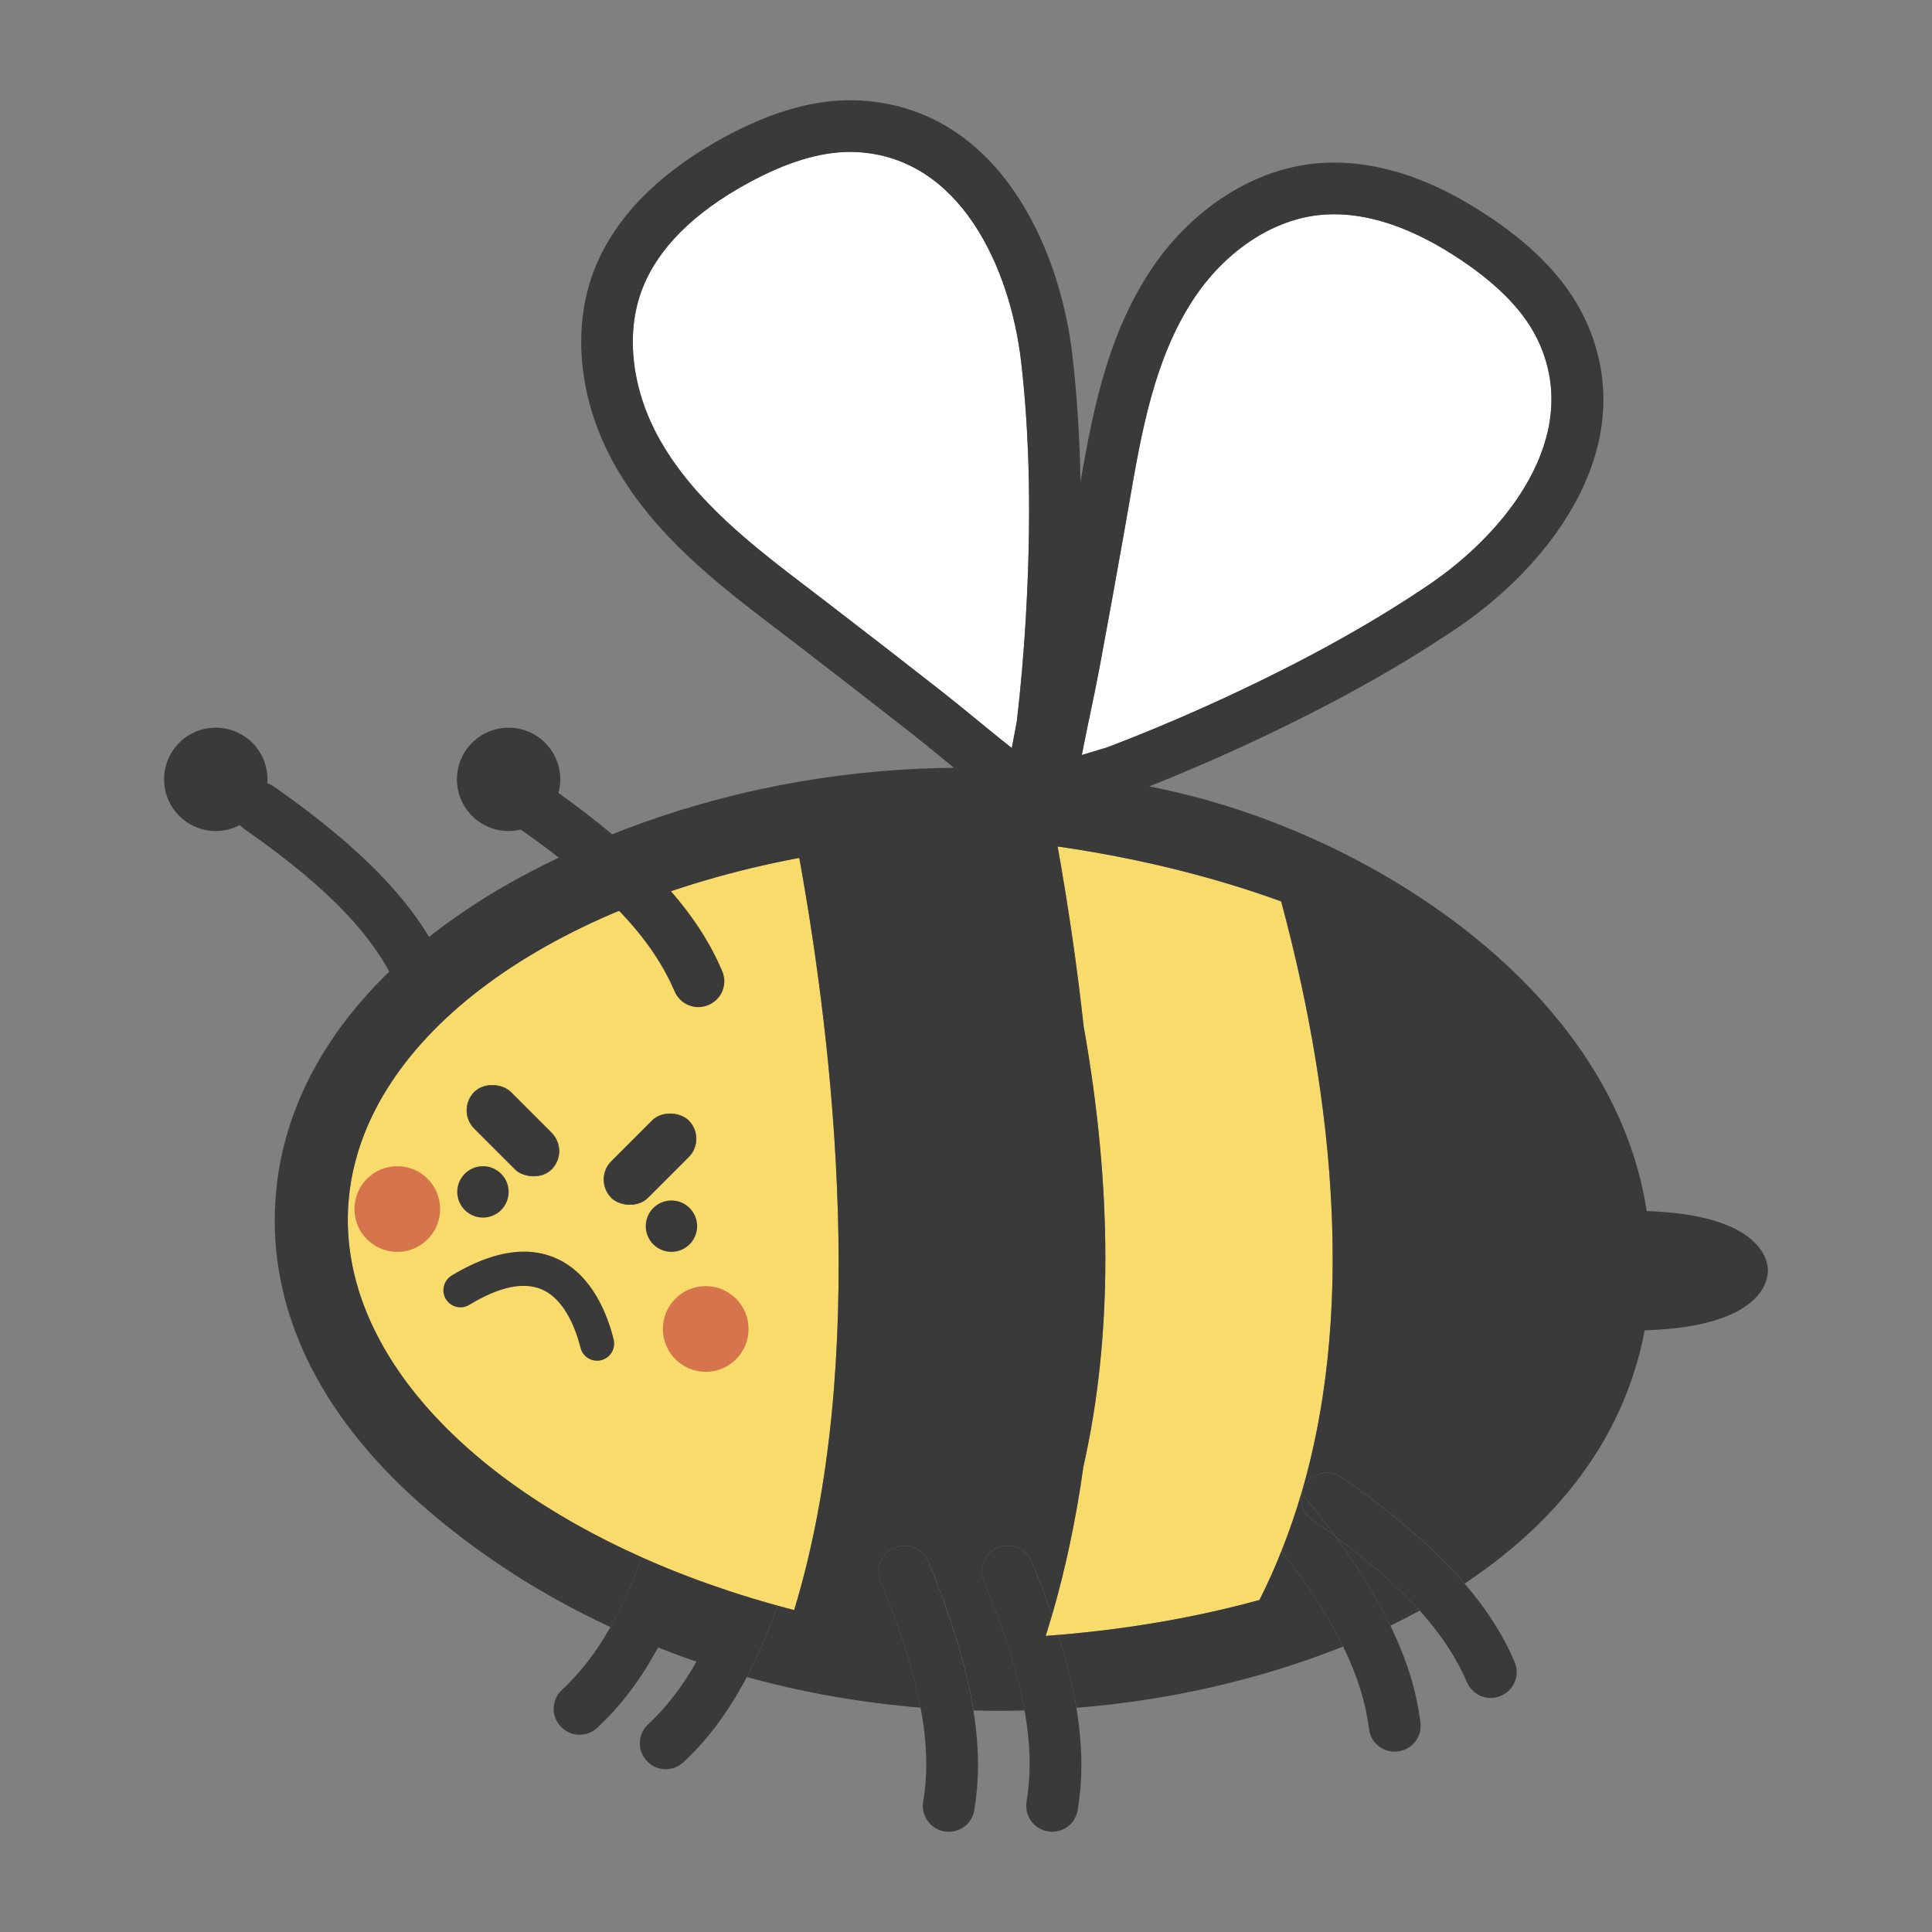 <?xml version="1.0" encoding="UTF-8"?>
<svg id="Layer_2" data-name="Layer 2" xmlns="http://www.w3.org/2000/svg" viewBox="0 0 800 800">
  <rect x="0" y="0" width="800" height="800" fill="#808080" stroke="none"/>
  <defs>
    <style>
      .cls-1 {
        fill: none;
      }

      .cls-2 {
        stroke: #3a3a3a;
        stroke-miterlimit: 10;
        stroke-width: .23px;
      }

      .cls-2, .cls-3 {
        fill: #3a3a3a;
      }

      .cls-4 {
        fill: #f9db6c;
      }

      .cls-5 {
        fill: #fff;
      }

      .cls-6 {
        fill: #d6744d;
      }
    </style>
  </defs>
  <g>
    <path class="cls-5" d="m605.22,107.83c-18.84-12.69-36.55-19.1-52.75-19.1-2.39,0-4.75.14-7.07.42-19.36,2.33-38.57,15.41-51.38,34.99-16.17,24.72-21.42,55.15-26.51,84.59-.48,2.79-.96,5.58-1.45,8.35-3.46,19.66-7.07,39.55-10.72,59.12-1.2,6.44-2.54,12.84-3.84,19.03-1.24,5.91-2.45,11.67-3.53,17.39,2.23-.7,4.58-1.41,7.05-2.13,1.4-.41,3.13-.92,3.61-1.09,13.41-5.11,26.87-10.7,39.99-16.6,36.66-16.49,67.16-33.1,93.24-50.8,31.98-21.74,63.08-61.01,45.43-100.07-5.46-12.09-15.95-23.24-32.07-34.1Z"/>
    <path class="cls-3" d="m656.79,133.12h0c-7.15-15.81-20.1-29.89-39.61-43.04-26-17.52-51.01-24.98-74.33-22.18-25.56,3.07-50.51,19.72-66.73,44.52-18.59,28.43-24.23,61.08-29.68,92.66-.48,2.77-.95,5.53-1.44,8.28-3.45,19.58-7.04,39.4-10.68,58.91-1.16,6.2-2.48,12.49-3.75,18.56-2.68,12.78-5.45,25.99-7,39.61l21.26,2.42c-.32,2.79-1.81,4.49-2.35,4.91,1.84-1.41,8.09-3.68,18.59-6.77,2.65-.78,4.09-1.21,5.17-1.62,13.82-5.27,27.68-11.02,41.17-17.09,37.8-17,69.35-34.21,96.48-52.61,38.86-26.42,76.03-75.42,52.91-126.58Zm-201.77,177.37c-2.47.72-4.82,1.43-7.05,2.13,1.08-5.72,2.29-11.48,3.53-17.39,1.3-6.19,2.64-12.59,3.84-19.03,3.65-19.58,7.26-39.47,10.72-59.12.49-2.78.97-5.56,1.45-8.35,5.08-29.43,10.34-59.87,26.51-84.59,12.81-19.58,32.02-32.66,51.38-34.99,2.32-.28,4.68-.42,7.07-.42,16.2,0,33.91,6.4,52.75,19.1,16.12,10.86,26.61,22.01,32.07,34.1,17.64,39.06-13.45,78.32-45.43,100.07-26.08,17.69-56.58,34.31-93.24,50.8-13.12,5.9-26.59,11.49-39.99,16.6-.47.17-2.21.68-3.61,1.09Z"/>
  </g>
  <g>
    <path class="cls-5" d="m355.04,62.99c-1-.06-2.01-.08-3.03-.08-12.46,0-26.24,4.2-42.03,12.77-22.91,12.45-37.78,27.39-44.2,44.43-6.88,18.25-4.15,41.33,7.3,61.73,14.46,25.76,39.02,44.48,62.77,62.58,2.25,1.72,4.5,3.43,6.74,5.15,15.8,12.12,31.77,24.51,47.48,36.82,5.15,4.04,10.21,8.19,15.1,12.2,4.67,3.83,9.22,7.56,13.8,11.17.41-2.3.87-4.72,1.37-7.24.28-1.43.63-3.2.7-3.7,1.66-14.25,2.92-28.77,3.75-43.14,2.31-40.13,1.66-74.86-1.98-106.16-4.51-38.41-24.97-84.13-67.76-86.52Z"/>
    <path class="cls-3" d="m444.05,147.03c-5.48-46.67-31.77-102.27-87.82-105.4-17.32-.96-35.8,4.02-56.47,15.25-12.35,6.71-22.97,14.32-31.58,22.62-10.39,10.02-17.93,21.14-22.43,33.06-9.08,24.09-5.85,53.9,8.66,79.75,16.62,29.62,42.98,49.7,68.46,69.13,2.23,1.7,4.46,3.4,6.68,5.1,15.74,12.08,31.66,24.42,47.31,36.69,4.97,3.89,9.93,7.96,14.73,11.9,10.1,8.28,20.53,16.84,31.9,24.51l11.97-17.74c2.33,1.57,3.15,3.68,3.27,4.35-.4-2.28.47-8.88,2.59-19.61.53-2.71.82-4.18.95-5.33,1.71-14.69,3.01-29.63,3.86-44.41,2.38-41.38,1.7-77.32-2.09-109.87Zm-170.98,34.81c-11.45-20.41-14.18-43.48-7.3-61.73,6.42-17.03,21.3-31.98,44.2-44.43,15.79-8.58,29.58-12.77,42.03-12.77,1.02,0,2.03.03,3.03.08,42.8,2.39,63.25,48.11,67.76,86.52,3.64,31.3,4.29,66.03,1.98,106.16-.83,14.37-2.09,28.89-3.75,43.14-.07.5-.42,2.28-.7,3.7-.5,2.52-.96,4.94-1.37,7.24-4.58-3.61-9.13-7.34-13.8-11.17-4.89-4.01-9.95-8.16-15.1-12.2-15.71-12.31-31.69-24.7-47.48-36.82-2.24-1.72-4.49-3.43-6.74-5.15-23.75-18.1-48.32-36.82-62.77-62.58Z"/>
  </g>
  <path class="cls-4" d="m330.96,355.22c-107.61,20.3-181.96,76.79-186.71,143.15-5.06,70.68,70.28,138.84,184.59,168.34,31.31-102.69,16.23-233.57,2.13-311.49Z"/>
  <path class="cls-4" d="m530.48,373.25c-28.77-10.41-59.8-18.02-92.56-22.73,4.48,25.12,8.1,50.08,10.77,74.44,12.02,67.49,11.99,128.82-.09,182.3-3.53,25.15-8.77,48.65-15.62,70.14,30.98-2.25,60.66-7.24,88.55-14.9,46.36-91.83,31.29-206.2,8.95-289.26Z"/>
  <path class="cls-1" d="m521.54,662.51c3.37-6.67,6.37-13.47,9.11-20.36-2.18-2.84-4.44-5.73-6.87-8.73-3.47-4.28-2.97-10.52,1.02-14.31,3.94-3.75,9.96-3.89,14.04-.67,24.2-82.42,10.52-174.98-8.36-245.19-28.77-10.41-59.8-18.02-92.56-22.73,4.48,25.12,8.1,50.08,10.77,74.44,12.02,67.49,11.99,128.82-.09,182.3-3.07,21.85-7.43,42.45-13.01,61.58.95,2.77,1.84,5.48,2.67,8.12,29.07-2.42,56.97-7.23,83.27-14.46Z"/>
  <path class="cls-3" d="m552.92,636.21c10.03,13.74,17.43,25.92,22.8,36.95,4.1-1.98,8.15-4.06,12.13-6.24-8.51-9.44-19.8-19.5-34.93-30.71Z"/>
  <path class="cls-3" d="m681.86,501.48c-10.1-65.97-64.36-117.34-125.07-147.93-21.11-10.63-42.99-18.76-64.07-24.12-4.1-1.04-8.21-2.01-12.34-2.89-87-18.69-181.28-6.91-260.27,34.21-12.36,6.44-24.3,13.72-35.55,21.96-43.04,31.52-67.41,70.76-70.47,113.51-3.23,45.17,17.45,88.84,59.81,126.29,23.72,20.96,50.38,38,78.87,51.24,4.5-7.98,8.81-17.46,12.97-28.91-77.91-34.81-125.54-89.81-121.48-146.46,4.75-66.36,79.1-122.85,186.71-143.15,14.1,77.92,29.19,208.8-2.13,311.49-2.3-.59-4.55-1.23-6.82-1.85-4.11,11.43-8.38,21.17-12.79,29.56,23.49,6.48,47.66,10.69,71.99,12.67-2.72-14.4-7.96-31.38-16.65-52.48-2.1-5.09.16-10.93,5.07-13.43,5.56-2.83,12.41-.33,14.79,5.44,10.22,24.86,15.99,44.84,18.68,61.64,7.05.19,14.11.19,21.15,0-2.65-14.65-7.96-31.99-16.89-53.66-2.1-5.09.16-10.93,5.07-13.43,5.56-2.83,12.41-.33,14.79,5.44,3.25,7.89,6,15.25,8.39,22.21,5.58-19.13,9.94-39.72,13.01-61.58,12.08-53.48,12.11-114.81.09-182.3-2.67-24.37-6.29-49.32-10.77-74.44,32.76,4.71,63.79,12.32,92.56,22.73,18.89,70.2,32.56,162.76,8.36,245.19.05.04.09.08.14.11.23-1.17.62-2.32,1.25-3.39,3.16-5.39,10.27-6.98,15.39-3.4,23.26,16.29,39.37,30.67,50.82,43.96,36.72-24.36,65.32-58.2,74.32-103.62.08-.41.14-.82.22-1.23,48.49-1.44,51.06-20.72,51.06-24.71s-2.54-23.03-50.19-24.68Z"/>
  <path class="cls-3" d="m521.54,662.51c-26.3,7.22-54.2,12.04-83.27,14.46,3.49,11.14,5.93,21.14,7.44,30.19,10.87-.87,21.69-2.16,32.41-3.92,25.46-4.17,52.37-11.18,78.03-21.46-5.65-11.54-13.85-24.47-25.5-39.63-2.74,6.89-5.75,13.69-9.11,20.36Z"/>
  <g>
    <path class="cls-3" d="m445.71,707.15c-1.51-9.04-3.94-19.05-7.44-30.19-1.76.15-3.51.32-5.28.44.9-2.82,1.77-5.68,2.61-8.56-2.39-6.96-5.15-14.32-8.39-22.21-2.37-5.77-9.22-8.27-14.79-5.44-4.91,2.5-7.17,8.33-5.07,13.43,8.93,21.67,14.24,39.02,16.89,53.66,2.67,14.8,2.63,26.84.84,37.8-.91,5.57,2.65,10.85,8.15,12.12h.05c6.01,1.4,11.94-2.53,12.95-8.62,2.02-12.06,2.27-25.67-.53-42.43Z"/>
    <path class="cls-3" d="m384.41,646.63c-2.37-5.77-9.22-8.27-14.79-5.44-4.91,2.5-7.17,8.33-5.07,13.43,8.7,21.1,13.94,38.08,16.65,52.48,2.89,15.33,2.91,27.74,1.07,38.99-.91,5.57,2.65,10.85,8.15,12.12h.05c6.01,1.4,11.94-2.53,12.95-8.62,1.97-11.79,2.25-25.06-.35-41.31-2.69-16.8-8.46-36.78-18.68-61.64Z"/>
  </g>
  <path class="cls-3" d="m301.54,658.67c-5.47-1.81-10.83-3.7-16.07-5.69-6.78-2.57-13.36-5.29-19.75-8.14-4.17,11.44-8.47,20.93-12.97,28.91-6.25,11.07-12.88,19.31-20.09,26.02-4.13,3.85-4.54,10.21-.97,14.58l.03.04c3.91,4.78,11,5.29,15.53,1.1,8.86-8.19,17.28-18.63,25.24-33.29,5.26,2.07,10.55,4.03,15.91,5.85-6.24,11.06-12.87,19.29-20.07,25.99-4.13,3.85-4.54,10.21-.97,14.58l.03.04c3.91,4.78,11,5.29,15.53,1.1,9.25-8.56,18.03-19.6,26.3-35.32,4.41-8.39,8.68-18.13,12.79-29.56-6.98-1.92-13.8-3.99-20.47-6.19Z"/>
  <g>
    <path class="cls-3" d="m627.17,688.19c-4.42-10.35-10.85-21.01-20.73-32.47-11.45-13.29-27.57-27.67-50.82-43.96-5.11-3.58-12.23-1.99-15.39,3.4-.63,1.08-1.03,2.23-1.25,3.39.55.45,1.08.96,1.55,1.54,4.54,5.62,8.64,10.97,12.39,16.11,15.13,11.22,26.42,21.27,34.93,30.71,9.36,10.39,15.44,20.05,19.62,29.73,2.24,5.18,8.09,7.71,13.4,5.81l.05-.02c5.81-2.07,8.68-8.58,6.25-14.25Z"/>
    <path class="cls-3" d="m538.98,618.55s-.09-.08-.14-.11c-2.35,8.01-5.09,15.92-8.19,23.71,11.65,15.16,19.84,28.08,25.5,39.63,6.2,12.67,9.4,23.7,10.75,34.23.72,5.6,5.64,9.64,11.28,9.29h.05c6.16-.39,10.71-5.85,9.95-11.97-1.5-12.04-5.09-25.04-12.45-40.16-5.37-11.03-12.77-23.21-22.8-36.95-3.09-2.29-6.29-4.62-9.71-7.01-3.49-2.44-5-6.66-4.23-10.65Z"/>
  </g>
  <path class="cls-3" d="m543.21,629.2c3.42,2.4,6.62,4.72,9.71,7.01-3.76-5.15-7.86-10.5-12.39-16.11-.47-.58-.99-1.09-1.55-1.54-.77,3.99.74,8.2,4.23,10.65Z"/>
  <path class="cls-3" d="m184.96,402.12c-9.55-22.35-28.24-46.09-71.55-76.43-.86-.6-1.79-1.01-2.74-1.33.04-.54.08-1.09.08-1.65,0-11.82-9.58-21.4-21.4-21.4s-21.4,9.58-21.4,21.4,9.58,21.4,21.4,21.4c3.6,0,6.99-.9,9.97-2.47.5.54,1.04,1.04,1.67,1.48,38.62,27,55.5,47.17,64.26,67.46,2.24,5.18,8.09,7.71,13.4,5.81l.05-.02c5.81-2.07,8.68-8.58,6.25-14.25Z"/>
  <path class="cls-3" d="m299.08,402.12c-9.27-21.69-27.21-44.71-67.85-73.78.49-1.79.77-3.67.77-5.62,0-11.82-9.58-21.4-21.4-21.4s-21.4,9.58-21.4,21.4,9.58,21.4,21.4,21.4c1.74,0,3.42-.23,5.03-.62,38.24,26.82,55.02,46.89,63.74,67.09,2.24,5.18,8.09,7.71,13.4,5.81l.05-.02c5.81-2.07,8.68-8.58,6.25-14.25Z"/>
  <circle class="cls-3" cx="199.98" cy="493.54" r="10.64"/>
  <circle class="cls-3" cx="278.03" cy="507.73" r="10.64"/>
  <path class="cls-3" d="m216.93,518.26c4.85,0,9.4.96,13.64,2.89,14.79,6.73,21.04,23.41,23.53,33.44,1.04,4.19-1.79,8.34-6.08,8.82h0c-3.56.4-6.8-1.91-7.66-5.38-2.04-8.19-6.76-19.92-15.7-23.97-7.6-3.45-17.81-1.34-30.38,6.28-3.17,1.92-7.32,1.02-9.43-2.03h0c-2.35-3.39-1.29-8.07,2.25-10.2,10.9-6.55,20.88-9.84,29.84-9.84Z"/>
  <circle class="cls-6" cx="292.22" cy="550.3" r="17.74"/>
  <circle class="cls-6" cx="164.51" cy="500.64" r="17.74"/>
  <g>
    <line class="cls-2" x1="196.43" y1="452.23" x2="228.36" y2="484.16"/>
    <rect class="cls-2" x="201.76" y="445.62" width="21.28" height="45.15" rx="10.64" ry="10.64" transform="translate(-268.86 287.32) rotate(-45)"/>
  </g>
  <g>
    <line class="cls-2" x1="285.12" y1="464.02" x2="253.2" y2="495.95"/>
    <rect class="cls-2" x="246.58" y="469.34" width="45.15" height="21.28" rx="10.64" ry="10.64" transform="translate(-260.56 330.91) rotate(-45)"/>
  </g>
</svg>